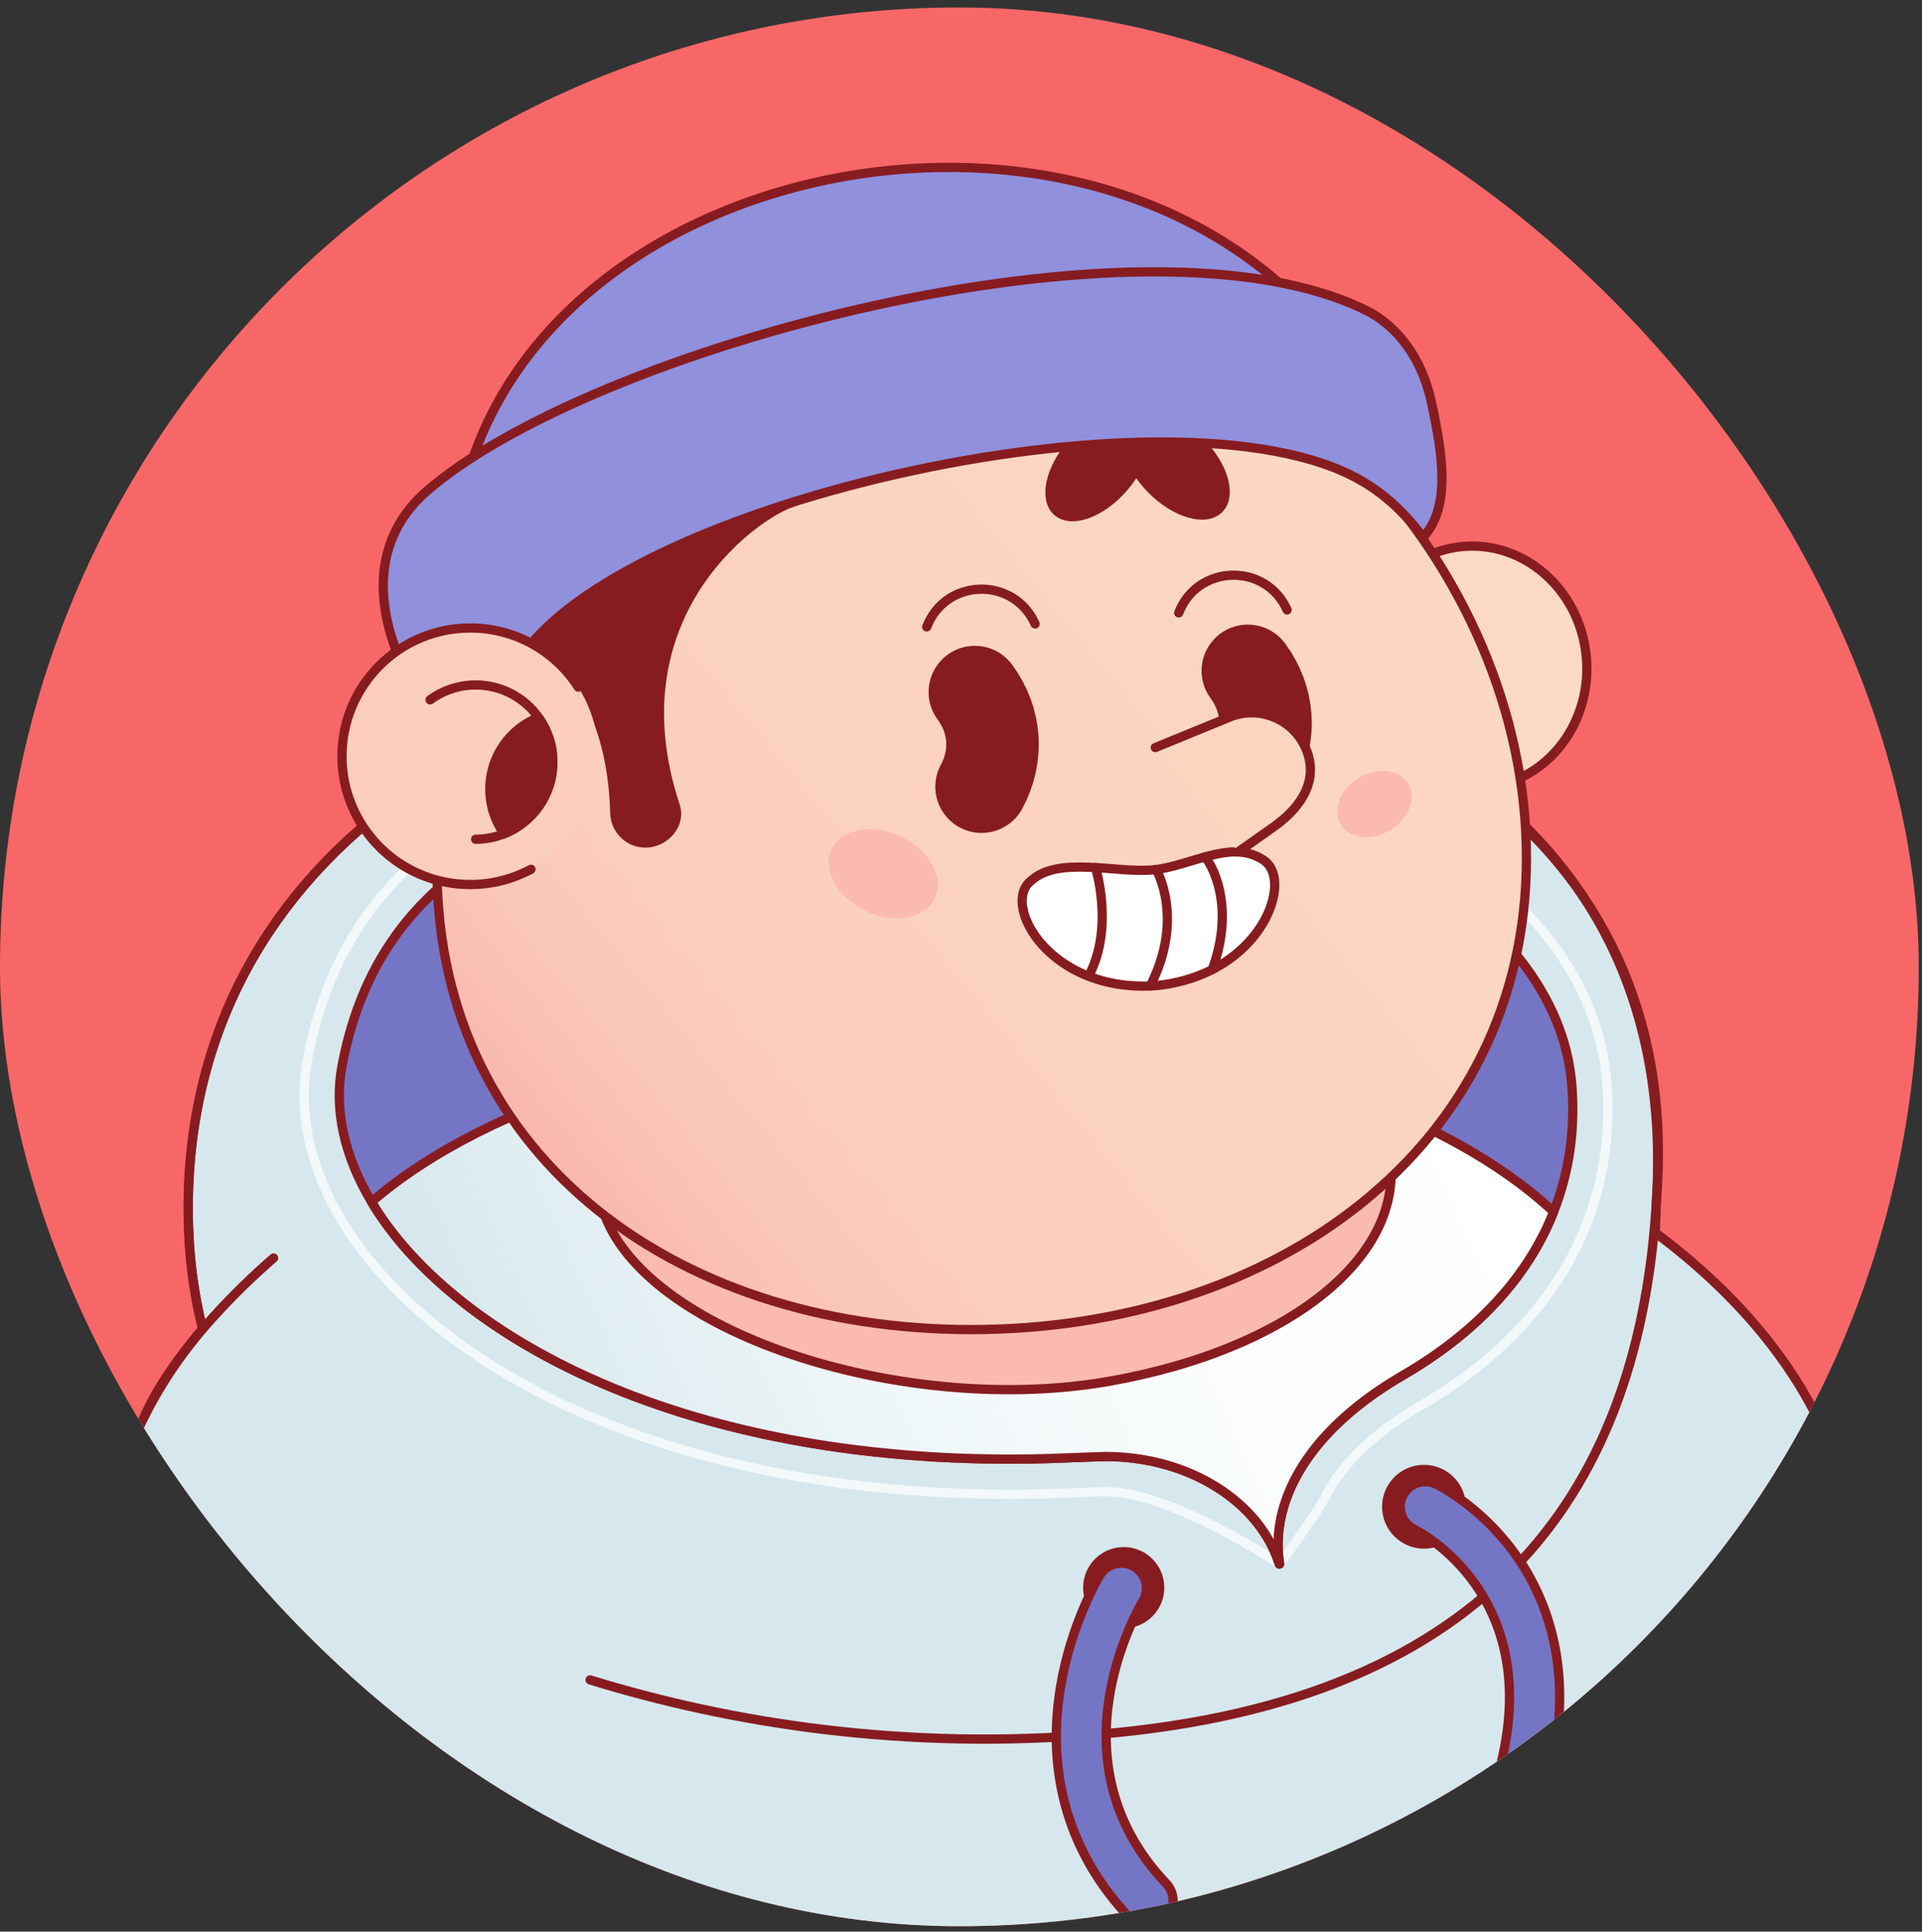 <svg width="199" height="200" viewBox="0 0 199 200" fill="none" xmlns="http://www.w3.org/2000/svg">
<rect x="0" y="0" width="199" height="200" fill="#333333" stroke="none"/>
<g clip-path="url(#clip0_3_14192)">
<rect x="0.001" y="0.772" width="198.663" height="198.663" rx="99.332" fill="#F86767"/>
<path d="M189.146 148.936C177.037 187.169 141.27 214.876 99.029 214.876C59.565 214.876 25.752 190.694 11.596 156.336C11.596 156.336 11.596 156.336 11.596 156.33C12.92 149.637 16.166 143.312 20.984 137.569C20.003 133.685 19.488 129.542 19.488 125.133C19.488 88.847 52.456 66.01 101.697 66.608C142.625 67.106 174.284 86.687 171.537 123.752C171.444 125.05 171.454 126.338 171.371 127.616C179.612 133.758 185.765 141.002 189.146 148.936Z" fill="#D6E8ED" stroke="#871C20" stroke-width="0.958" stroke-miterlimit="10" stroke-linecap="round" stroke-linejoin="round"/>
<path d="M114.466 154.439C114.204 154.44 112.73 154.497 111.654 154.54C110.494 154.585 109.291 154.631 108.612 154.651C107.281 154.689 105.942 154.709 104.635 154.709C103.775 154.709 102.921 154.701 102.075 154.684C101.678 154.683 101.277 154.673 100.885 154.662C100.571 154.656 100.249 154.646 99.928 154.634C99.403 154.619 98.861 154.597 98.326 154.569C97.718 154.544 97.078 154.512 96.444 154.475C95.816 154.436 95.226 154.4 94.641 154.353C94.206 154.325 93.77 154.289 93.34 154.252C92.887 154.219 92.434 154.175 91.986 154.132C90.632 154.004 89.368 153.866 88.135 153.71C87.661 153.652 87.179 153.592 86.703 153.522C86.141 153.448 85.579 153.364 85.027 153.28C84.949 153.27 84.874 153.257 84.8 153.245C84.207 153.156 83.627 153.059 83.048 152.961C82.442 152.858 81.843 152.75 81.243 152.637C80.733 152.546 80.195 152.437 79.658 152.329C79.284 152.255 78.907 152.174 78.53 152.095L78.443 152.076C78.112 152.009 77.757 151.93 77.401 151.846C76.748 151.702 76.104 151.548 75.467 151.393L74.489 151.149C74.132 151.06 73.763 150.962 73.395 150.862C73.075 150.778 72.736 150.689 72.402 150.595C71.966 150.472 71.529 150.348 71.092 150.218C70.609 150.082 70.091 149.922 69.579 149.762L69.286 149.67C68.961 149.568 68.639 149.467 68.321 149.36C67.978 149.252 67.644 149.139 67.306 149.022C67.251 149.004 67.02 148.926 67.02 148.926C66.649 148.802 66.283 148.673 65.917 148.538C65.091 148.247 64.28 147.944 63.439 147.613C63.005 147.446 62.544 147.257 62.088 147.068C62.088 147.068 61.904 146.995 61.834 146.964C61.487 146.823 61.145 146.678 60.803 146.527C59.232 145.849 57.692 145.127 56.258 144.394C56.055 144.293 55.822 144.17 55.596 144.048C55.412 143.952 55.183 143.832 54.96 143.712C54.636 143.542 54.291 143.352 53.945 143.157C53.53 142.926 53.093 142.675 52.661 142.424C52.316 142.223 51.965 142.019 51.626 141.81L50.847 141.325L50.607 141.172C50.462 141.081 50.318 140.99 50.176 140.896C49.419 140.406 48.661 139.891 47.944 139.38C47.715 139.22 47.485 139.056 47.257 138.885L47.054 138.737C46.908 138.629 46.762 138.522 46.619 138.412C46.4 138.249 46.156 138.063 45.916 137.871C45.097 137.233 44.323 136.595 43.616 135.974C43.399 135.787 43.165 135.576 42.931 135.366C41.896 134.427 40.925 133.467 40.038 132.507C39.891 132.349 39.74 132.186 39.59 132.019L39.449 131.858C39.089 131.456 38.755 131.066 38.46 130.703C38.138 130.313 37.802 129.887 37.481 129.46C37.371 129.32 37.222 129.127 37.07 128.905C37.002 128.814 36.76 128.479 36.76 128.479C36.395 127.963 36.076 127.487 35.785 127.022C35.785 127.022 35.629 126.773 35.59 126.71L35.514 126.631L35.301 126.234C32.031 120.74 30.833 115.028 31.835 109.709C36.304 85.889 57.091 75.265 99.233 75.265C99.998 75.265 100.765 75.268 101.544 75.275C137.364 75.585 164.622 91.005 166.355 111.941C166.791 117.156 166.078 122.157 164.238 126.805C161.489 133.773 156.33 139.705 148.905 144.432C148.905 144.432 148.441 144.726 148.295 144.815C147.922 145.048 147.503 145.294 147.085 145.54C144.6 146.986 142.489 148.559 140.799 150.221C140.496 150.524 140.185 150.843 139.887 151.168L139.775 151.294C139.681 151.399 139.587 151.503 139.497 151.611C139.285 151.862 139.077 152.119 138.856 152.404L138.717 152.589C138.469 152.92 138.255 153.223 138.065 153.516C137.956 153.68 137.875 153.813 137.793 153.951C137.576 154.311 137.411 154.605 137.276 154.872C136.143 157.088 132.487 161.935 132.487 161.935C132.487 161.935 121.336 154.439 114.466 154.439Z" stroke="#F3F8FA" stroke-width="0.958" stroke-miterlimit="10" stroke-linecap="round" stroke-linejoin="round"/>
<path d="M160.86 125.465C158.539 131.348 154.073 136.831 146.954 141.364C146.772 141.478 146.585 141.597 146.398 141.712C146.024 141.945 145.635 142.174 145.246 142.402C142.426 144.044 140.105 145.803 138.251 147.626C137.883 147.995 137.529 148.358 137.192 148.727C137.025 148.914 136.86 149.096 136.704 149.283C136.392 149.651 136.096 150.025 135.811 150.399C135.806 150.404 135.811 150.404 135.811 150.404C135.53 150.778 135.266 151.152 135.022 151.526C134.897 151.713 134.783 151.9 134.668 152.092C134.44 152.471 134.227 152.845 134.035 153.224C132.514 156.199 132.046 159.175 132.488 161.932L132.447 161.937C130.469 155.545 123.168 150.805 114.465 150.805C113.909 150.805 109.973 150.976 108.509 151.018C106.333 151.08 104.199 151.091 102.112 151.049C101.727 151.049 101.338 151.039 100.959 151.028C100.658 151.023 100.357 151.012 100.055 151.002C99.536 150.987 99.022 150.966 98.513 150.94C97.89 150.914 97.272 150.883 96.659 150.847C96.067 150.81 95.481 150.774 94.899 150.727C94.473 150.701 94.047 150.665 93.627 150.628C93.196 150.597 92.765 150.555 92.339 150.514C91.067 150.394 89.82 150.259 88.59 150.104C88.122 150.047 87.66 149.989 87.204 149.922C86.648 149.849 86.092 149.766 85.547 149.683C85.469 149.673 85.396 149.657 85.323 149.646C84.763 149.563 84.207 149.47 83.652 149.377C83.07 149.278 82.494 149.174 81.917 149.065C81.398 148.971 80.883 148.867 80.37 148.764C79.976 148.686 79.586 148.603 79.196 148.519C78.864 148.452 78.537 148.379 78.21 148.302C77.571 148.162 76.943 148.011 76.32 147.86C76.008 147.783 75.691 147.705 75.385 147.627C75.032 147.538 74.684 147.445 74.336 147.352C74.02 147.269 73.703 147.185 73.391 147.097C72.966 146.978 72.545 146.859 72.124 146.734C71.631 146.594 71.142 146.443 70.659 146.293C70.249 146.163 69.844 146.039 69.444 145.903C69.112 145.8 68.79 145.69 68.463 145.576C68.364 145.545 68.265 145.508 68.166 145.477C67.823 145.363 67.486 145.244 67.149 145.119C66.339 144.833 65.55 144.537 64.771 144.23C64.34 144.064 63.909 143.887 63.484 143.711C63.396 143.674 63.312 143.643 63.229 143.607C62.907 143.477 62.591 143.342 62.274 143.201C60.758 142.547 59.304 141.867 57.912 141.156C57.715 141.057 57.518 140.953 57.326 140.849C57.108 140.735 56.889 140.621 56.677 140.506C56.36 140.34 56.049 140.169 55.737 139.992C55.317 139.759 54.901 139.52 54.491 139.28C54.169 139.094 53.847 138.906 53.536 138.714C53.282 138.553 53.027 138.398 52.778 138.242C52.575 138.112 52.372 137.988 52.175 137.858C51.438 137.38 50.727 136.897 50.036 136.404C49.834 136.264 49.631 136.118 49.429 135.968C49.227 135.817 49.024 135.671 48.827 135.521C48.603 135.355 48.386 135.189 48.172 135.018C47.425 134.436 46.703 133.844 46.018 133.242C45.794 133.05 45.581 132.858 45.369 132.665C44.419 131.804 43.531 130.926 42.71 130.038C42.57 129.887 42.435 129.742 42.3 129.591C42.264 129.55 42.228 129.508 42.191 129.467C41.88 129.119 41.574 128.766 41.288 128.413C40.965 128.023 40.659 127.634 40.363 127.239C40.244 127.088 40.13 126.938 40.026 126.782C39.922 126.647 39.828 126.512 39.73 126.377C39.428 125.951 39.138 125.52 38.868 125.089C38.738 124.882 38.608 124.679 38.489 124.472C38.479 124.461 38.473 124.451 38.468 124.44C35.638 119.715 34.563 114.87 35.409 110.379C39.594 88.072 59.617 78.544 101.516 78.907C136.342 79.208 161.23 94.059 162.736 112.238C163.108 116.72 162.547 121.201 160.86 125.465Z" fill="#7575C6" stroke="#871C20" stroke-width="0.958" stroke-miterlimit="10" stroke-linecap="round" stroke-linejoin="round"/>
<path d="M160.859 125.465C158.538 131.348 154.072 136.831 146.953 141.364C146.771 141.478 146.585 141.597 146.398 141.712C146.024 141.945 145.635 142.174 145.245 142.402C142.425 144.044 140.104 145.803 138.251 147.626C137.877 147.99 137.524 148.358 137.191 148.727C137.025 148.914 136.859 149.096 136.703 149.283C136.387 149.651 136.091 150.025 135.81 150.399C135.805 150.404 135.81 150.404 135.81 150.404C135.525 150.778 135.265 151.152 135.021 151.526C134.897 151.713 134.782 151.9 134.668 152.092C134.439 152.466 134.227 152.845 134.035 153.224C132.513 156.199 132.046 159.175 132.487 161.932L132.446 161.937C130.468 155.545 123.167 150.805 114.464 150.805C113.909 150.805 109.973 150.976 108.508 151.018C106.333 151.08 104.198 151.091 102.111 151.049C101.727 151.049 101.337 151.039 100.958 151.028C100.657 151.023 100.356 151.012 100.055 151.002C99.536 150.987 99.022 150.966 98.512 150.94C97.889 150.914 97.272 150.883 96.659 150.847C96.067 150.81 95.48 150.774 94.898 150.727C94.473 150.701 94.047 150.665 93.626 150.628C93.195 150.597 92.764 150.555 92.338 150.514C91.067 150.394 89.82 150.259 88.589 150.104C88.122 150.047 87.66 149.989 87.203 149.922C86.647 149.849 86.091 149.766 85.546 149.683C85.468 149.673 85.395 149.657 85.323 149.646C84.762 149.563 84.207 149.47 83.651 149.377C83.069 149.278 82.493 149.174 81.917 149.065C81.397 148.971 80.883 148.867 80.37 148.764C79.975 148.686 79.585 148.603 79.196 148.519C78.864 148.452 78.536 148.379 78.209 148.302C77.571 148.162 76.942 148.011 76.319 147.86C76.007 147.783 75.691 147.705 75.384 147.627C75.031 147.538 74.683 147.445 74.336 147.352C74.019 147.269 73.702 147.185 73.391 147.097C72.965 146.978 72.544 146.858 72.124 146.734C71.63 146.594 71.142 146.443 70.659 146.293C70.249 146.163 69.844 146.039 69.444 145.903C69.112 145.8 68.79 145.69 68.462 145.576C68.364 145.545 68.265 145.508 68.166 145.477C67.823 145.363 67.485 145.244 67.148 145.119C66.339 144.833 65.549 144.537 64.77 144.23C64.34 144.064 63.909 143.887 63.483 143.711C63.395 143.674 63.312 143.643 63.229 143.607C62.907 143.477 62.59 143.342 62.273 143.201C60.757 142.547 59.303 141.867 57.912 141.156C57.714 141.057 57.517 140.953 57.325 140.849C57.107 140.735 56.889 140.621 56.676 140.506C56.36 140.34 56.048 140.169 55.737 139.992C55.316 139.759 54.901 139.52 54.491 139.28C54.169 139.094 53.847 138.906 53.535 138.714C53.281 138.553 53.027 138.398 52.777 138.242C52.575 138.112 52.372 137.988 52.175 137.858C51.438 137.38 50.727 136.897 50.036 136.404C49.833 136.264 49.631 136.118 49.428 135.968C49.226 135.817 49.023 135.671 48.826 135.521C48.603 135.355 48.385 135.189 48.172 135.018C47.424 134.436 46.703 133.844 46.017 133.242C45.794 133.05 45.581 132.858 45.368 132.665C44.418 131.804 43.53 130.926 42.71 130.038C42.57 129.887 42.434 129.742 42.3 129.591C42.263 129.55 42.227 129.508 42.191 129.467C41.879 129.114 41.578 128.766 41.287 128.413C40.965 128.023 40.658 127.634 40.363 127.239C40.244 127.088 40.129 126.938 40.025 126.782C39.922 126.647 39.828 126.512 39.729 126.377C39.428 125.946 39.137 125.52 38.867 125.089C38.737 124.882 38.607 124.679 38.488 124.472C38.478 124.461 38.473 124.451 38.467 124.44C50.649 113.931 73.237 106.874 99.096 106.874C125.778 106.875 148.984 114.394 160.859 125.465Z" fill="url(#paint0_linear_3_14192)" stroke="#871C20" stroke-width="0.958" stroke-miterlimit="10" stroke-linecap="round" stroke-linejoin="round"/>
<path d="M20.977 137.569C19.994 133.687 19.488 129.542 19.488 125.134C19.488 88.849 52.457 66.012 101.696 66.61C142.625 67.107 173.569 85.609 171.539 123.751C169.93 153.98 154.722 176.031 114.036 179.54C93.707 181.294 75.71 178.431 61.095 173.933" stroke="#871C20" stroke-width="0.958" stroke-miterlimit="10" stroke-linecap="round" stroke-linejoin="round"/>
<path d="M28.328 130.253C28.328 130.253 18.74 138.269 15.042 146.462" stroke="#871C20" stroke-width="0.958" stroke-miterlimit="10" stroke-linecap="round" stroke-linejoin="round"/>
<path d="M120.071 164.383C120.071 166.44 118.404 168.108 116.347 168.108C114.29 168.108 112.622 166.44 112.622 164.383C112.622 162.326 114.29 160.658 116.347 160.658C118.403 160.658 120.071 162.326 120.071 164.383Z" fill="#871C20" stroke="#871C20" stroke-width="0.958" stroke-miterlimit="10" stroke-linecap="round" stroke-linejoin="round"/>
<path d="M147.438 159.868C149.571 159.868 151.3 158.139 151.3 156.006C151.3 153.873 149.571 152.144 147.438 152.144C145.304 152.144 143.575 153.873 143.575 156.006C143.575 158.139 145.304 159.868 147.438 159.868Z" fill="#871C20" stroke="#871C20" stroke-width="0.958" stroke-miterlimit="10" stroke-linecap="round" stroke-linejoin="round"/>
<path d="M118.866 199.394C118.18 199.394 117.496 199.124 116.986 198.588C110.799 192.09 108.307 183.865 109.781 174.805C110.872 168.092 113.763 163.293 113.886 163.093C114.632 161.869 116.229 161.481 117.454 162.227C118.677 162.972 119.065 164.567 118.322 165.791C117.916 166.465 108.613 182.264 120.746 195.008C121.735 196.047 121.695 197.69 120.657 198.678C120.154 199.157 119.509 199.394 118.866 199.394Z" fill="#7575C6" stroke="#871C20" stroke-width="0.958" stroke-miterlimit="10" stroke-linecap="round" stroke-linejoin="round"/>
<path d="M157.949 185.779C157.746 185.779 157.54 185.755 157.334 185.704C155.941 185.366 155.085 183.962 155.424 182.569C159.672 165.082 146.975 158.608 146.432 158.341C145.15 157.71 144.613 156.159 145.238 154.874C145.864 153.588 147.404 153.048 148.692 153.666C148.871 153.752 153.113 155.825 156.652 160.595C159.902 164.974 163.201 172.552 160.47 183.795C160.181 184.982 159.119 185.779 157.949 185.779Z" fill="#7575C6" stroke="#871C20" stroke-width="0.958" stroke-miterlimit="10" stroke-linecap="round" stroke-linejoin="round"/>
<path d="M164.228 67.85C164.942 74.728 160.31 80.846 153.883 81.512C147.457 82.178 141.669 77.142 140.955 70.262C140.242 63.383 144.874 57.266 151.3 56.6C157.727 55.934 163.515 60.971 164.228 67.85Z" fill="#FCD9C4"/>
<path d="M142.093 63.356C143.804 59.69 147.184 57.027 151.3 56.601C157.726 55.934 163.514 60.971 164.228 67.85C164.941 74.728 160.309 80.846 153.883 81.512C151.889 81.718 149.957 81.376 148.219 80.601" stroke="#871C20" stroke-width="0.958" stroke-miterlimit="10" stroke-linecap="round" stroke-linejoin="round"/>
<path d="M143.402 117.459C147.133 129.201 134.048 139.621 114.872 143.01C94.108 146.678 67.418 138.357 62.635 125.889C57.195 111.71 84.807 100.278 106.802 99.165C127.854 98.1 139.798 106.116 143.402 117.459Z" fill="#FABAAF" stroke="#871C20" stroke-width="0.958" stroke-miterlimit="10" stroke-linecap="round" stroke-linejoin="round"/>
<path d="M45.259 88.826C44.646 119.029 69.4 137.663 100.545 137.663C131.689 137.663 158.045 119.035 158.045 88.826C158.045 58.617 131.69 29.946 100.545 29.946C69.4 29.946 45.767 63.715 45.259 88.826Z" fill="url(#paint1_linear_3_14192)"/>
<path d="M81.937 52.041C77.56 53.604 63.515 64.108 69.925 83.477C70.459 85.088 69.24 86.777 67.593 87.189C65.619 87.683 63.711 86.215 63.657 84.18C63.543 79.929 62.63 73.296 58.43 69.276C51.872 62.998 47.182 66.596 47.182 66.596L61.682 52.72C61.681 52.72 86.214 50.514 81.937 52.041Z" fill="#871C20" stroke="#871C20" stroke-width="0.958" stroke-miterlimit="10" stroke-linecap="round" stroke-linejoin="round"/>
<path d="M131.914 92.47C131.379 96.126 127.423 101.215 119.815 102.04C111.694 102.695 106.735 97.839 105.946 94.252C105.665 92.979 105.91 91.863 106.725 91.214C109.586 88.582 115.527 90.435 119.38 90.066C123.232 89.703 127.334 86.899 130.642 88.945C131.722 89.511 132.153 90.851 131.914 92.47Z" fill="white" stroke="#871C20" stroke-width="0.958" stroke-miterlimit="10" stroke-linecap="round" stroke-linejoin="round"/>
<path d="M119.272 50.702C121.735 53.165 124.841 54.053 126.21 52.684C127.579 51.315 126.692 48.209 124.229 45.746C121.766 43.283 118.659 42.395 117.29 43.764C115.921 45.133 116.809 48.239 119.272 50.702Z" fill="#871C20" stroke="#871C20" stroke-width="0.958" stroke-miterlimit="10" stroke-linecap="round" stroke-linejoin="round"/>
<path d="M111.009 45.909C108.707 48.524 108.02 51.68 109.473 52.959C110.926 54.238 113.97 53.154 116.271 50.539C118.572 47.925 119.26 44.768 117.807 43.489C116.354 42.21 113.31 43.294 111.009 45.909Z" fill="#871C20" stroke="#871C20" stroke-width="0.958" stroke-miterlimit="10" stroke-linecap="round" stroke-linejoin="round"/>
<path d="M45.259 88.826C44.646 119.029 69.4 137.663 100.545 137.663C131.689 137.663 158.045 119.035 158.045 88.826C158.045 58.617 131.69 29.946 100.545 29.946C69.4 29.946 45.767 63.715 45.259 88.826Z" stroke="#871C20" stroke-width="0.958" stroke-miterlimit="10" stroke-linecap="round" stroke-linejoin="round"/>
<path d="M48.258 49.727C47.791 51.3 47.435 52.906 47.182 54.531C77.685 52.888 126.225 42.533 135.161 31.889C110.114 5.801 57.338 16.598 48.258 49.727Z" fill="#9090DD" stroke="#871C20" stroke-width="0.958" stroke-miterlimit="10" stroke-linecap="round" stroke-linejoin="round"/>
<path d="M40.712 66.493C42.118 70.648 44.461 76.939 49.354 78.695C50.397 75.194 51.266 73.406 52.729 70.308C59.582 53.105 119.374 39.026 139.861 49.186C142.43 50.46 144.953 52.407 147.343 55.633C150.163 52.558 149.441 47.317 148.208 41.656C146.791 35.147 142.745 32.792 141.596 32.212C118.611 20.608 60.852 36.01 43.889 51.109C38.525 56.057 39.318 62.369 40.712 66.493Z" fill="#9090DD" stroke="#871C20" stroke-width="0.958" stroke-miterlimit="10" stroke-linecap="round" stroke-linejoin="round"/>
<path d="M50.813 91.419C58.052 90.24 62.965 83.416 61.787 76.177C60.608 68.937 53.784 64.024 46.544 65.203C39.305 66.381 34.392 73.206 35.57 80.445C36.749 87.685 43.573 92.598 50.813 91.419Z" fill="#FBCDBC"/>
<path d="M59.875 71.141C57.514 67.46 53.386 65.02 48.688 65.02C41.354 65.02 35.407 70.966 35.407 78.301C35.407 85.636 41.353 91.582 48.688 91.582C50.963 91.582 53.105 91.01 54.976 90.002" stroke="#871C20" stroke-width="0.958" stroke-miterlimit="10" stroke-linecap="round" stroke-linejoin="round"/>
<path d="M49.249 86.894C50.289 86.894 51.286 86.695 52.193 86.33C55.149 85.157 57.24 82.278 57.24 78.903C57.24 77.187 56.698 75.593 55.757 74.287C54.319 72.25 51.939 70.922 49.249 70.922C47.481 70.922 45.849 71.495 44.526 72.464" stroke="#871C20" stroke-width="0.958" stroke-miterlimit="10" stroke-linecap="round" stroke-linejoin="round"/>
<path d="M50.718 81.703C50.718 83.418 51.261 85.023 52.191 86.329C55.146 85.156 57.238 82.278 57.238 78.902C57.238 77.186 56.696 75.592 55.755 74.286C52.799 75.449 50.718 78.327 50.718 81.703Z" fill="#871C20" stroke="#871C20" stroke-width="0.958" stroke-miterlimit="10" stroke-linecap="round" stroke-linejoin="round"/>
<path d="M129.198 69.457C131.366 72.395 131.625 76.037 129.896 79.254" stroke="#871C20" stroke-width="9.577" stroke-miterlimit="10" stroke-linecap="round" stroke-linejoin="round"/>
<path d="M100.933 71.655C103.1 74.594 103.36 78.236 101.63 81.453" stroke="#871C20" stroke-width="9.577" stroke-miterlimit="10" stroke-linecap="round" stroke-linejoin="round"/>
<path d="M128.188 88.205C128.188 88.205 131.082 86.188 132.032 85.497C134.974 83.357 136.533 80.555 135.187 77.467C133.841 74.378 130.245 72.966 127.157 74.312L119.617 77.404" fill="#FBD5BE"/>
<path d="M128.188 88.205C128.188 88.205 131.082 86.188 132.032 85.497C134.974 83.357 136.533 80.555 135.187 77.467C133.841 74.378 130.245 72.966 127.157 74.312L119.617 77.404" stroke="#871C20" stroke-width="0.958" stroke-miterlimit="10" stroke-linecap="round" stroke-linejoin="round"/>
<path d="M89.631 94.318C92.584 95.714 95.792 95.124 96.797 92.999C97.803 90.874 96.225 88.019 93.272 86.622C90.32 85.226 87.111 85.817 86.106 87.941C85.1 90.067 86.679 92.922 89.631 94.318Z" fill="#FABAAF"/>
<path d="M143.955 85.939C142.029 87.115 139.732 86.863 138.823 85.376C137.915 83.889 138.738 81.729 140.664 80.553C142.589 79.376 144.886 79.628 145.795 81.116C146.704 82.602 145.879 84.762 143.955 85.939Z" fill="#FABAAF"/>
<path d="M133.263 63.152C131.056 58.21 123.976 58.404 122.043 63.459" stroke="#871C20" stroke-width="0.958" stroke-miterlimit="10" stroke-linecap="round" stroke-linejoin="round"/>
<path d="M107.171 64.6C104.963 59.659 97.884 59.853 95.951 64.907" stroke="#871C20" stroke-width="0.958" stroke-miterlimit="10" stroke-linecap="round" stroke-linejoin="round"/>
<path d="M124.749 88.727C125.212 89.15 128.052 93.502 125.511 100.389" stroke="#871C20" stroke-width="0.958" stroke-miterlimit="10" stroke-linecap="round" stroke-linejoin="round"/>
<path d="M119.707 90.027C119.707 90.027 122.684 95.029 119.102 102.067" stroke="#871C20" stroke-width="0.958" stroke-miterlimit="10" stroke-linecap="round" stroke-linejoin="round"/>
<path d="M113.427 89.829C113.427 89.829 115.339 95.888 112.816 100.87" stroke="#871C20" stroke-width="0.958" stroke-miterlimit="10" stroke-linecap="round" stroke-linejoin="round"/>
</g>
<defs>
<linearGradient id="paint0_linear_3_14192" x1="42.831" y1="161.073" x2="154.315" y2="111.229" gradientUnits="userSpaceOnUse">
<stop offset="0.103" stop-color="#D6E8ED"/>
<stop offset="0.185" stop-color="#DEECF0"/>
<stop offset="0.442" stop-color="#F0F7F9"/>
<stop offset="0.709" stop-color="#FBFDFD"/>
<stop offset="1" stop-color="white"/>
</linearGradient>
<linearGradient id="paint1_linear_3_14192" x1="43.585" y1="133.844" x2="179.62" y2="22.24" gradientUnits="userSpaceOnUse">
<stop stop-color="#F79292"/>
<stop offset="0.035" stop-color="#F8A09C"/>
<stop offset="0.101" stop-color="#F9B6AC"/>
<stop offset="0.175" stop-color="#FAC5B7"/>
<stop offset="0.26" stop-color="#FBCEBD"/>
<stop offset="0.385" stop-color="#FBD1BF"/>
<stop offset="0.431" stop-color="#FBD2C0"/>
<stop offset="0.805" stop-color="#FCDAC5"/>
</linearGradient>
<clipPath id="clip0_3_14192">
<rect x="0.001" y="0.772" width="198.663" height="198.663" rx="99.332" fill="white"/>
</clipPath>
</defs>
</svg>

